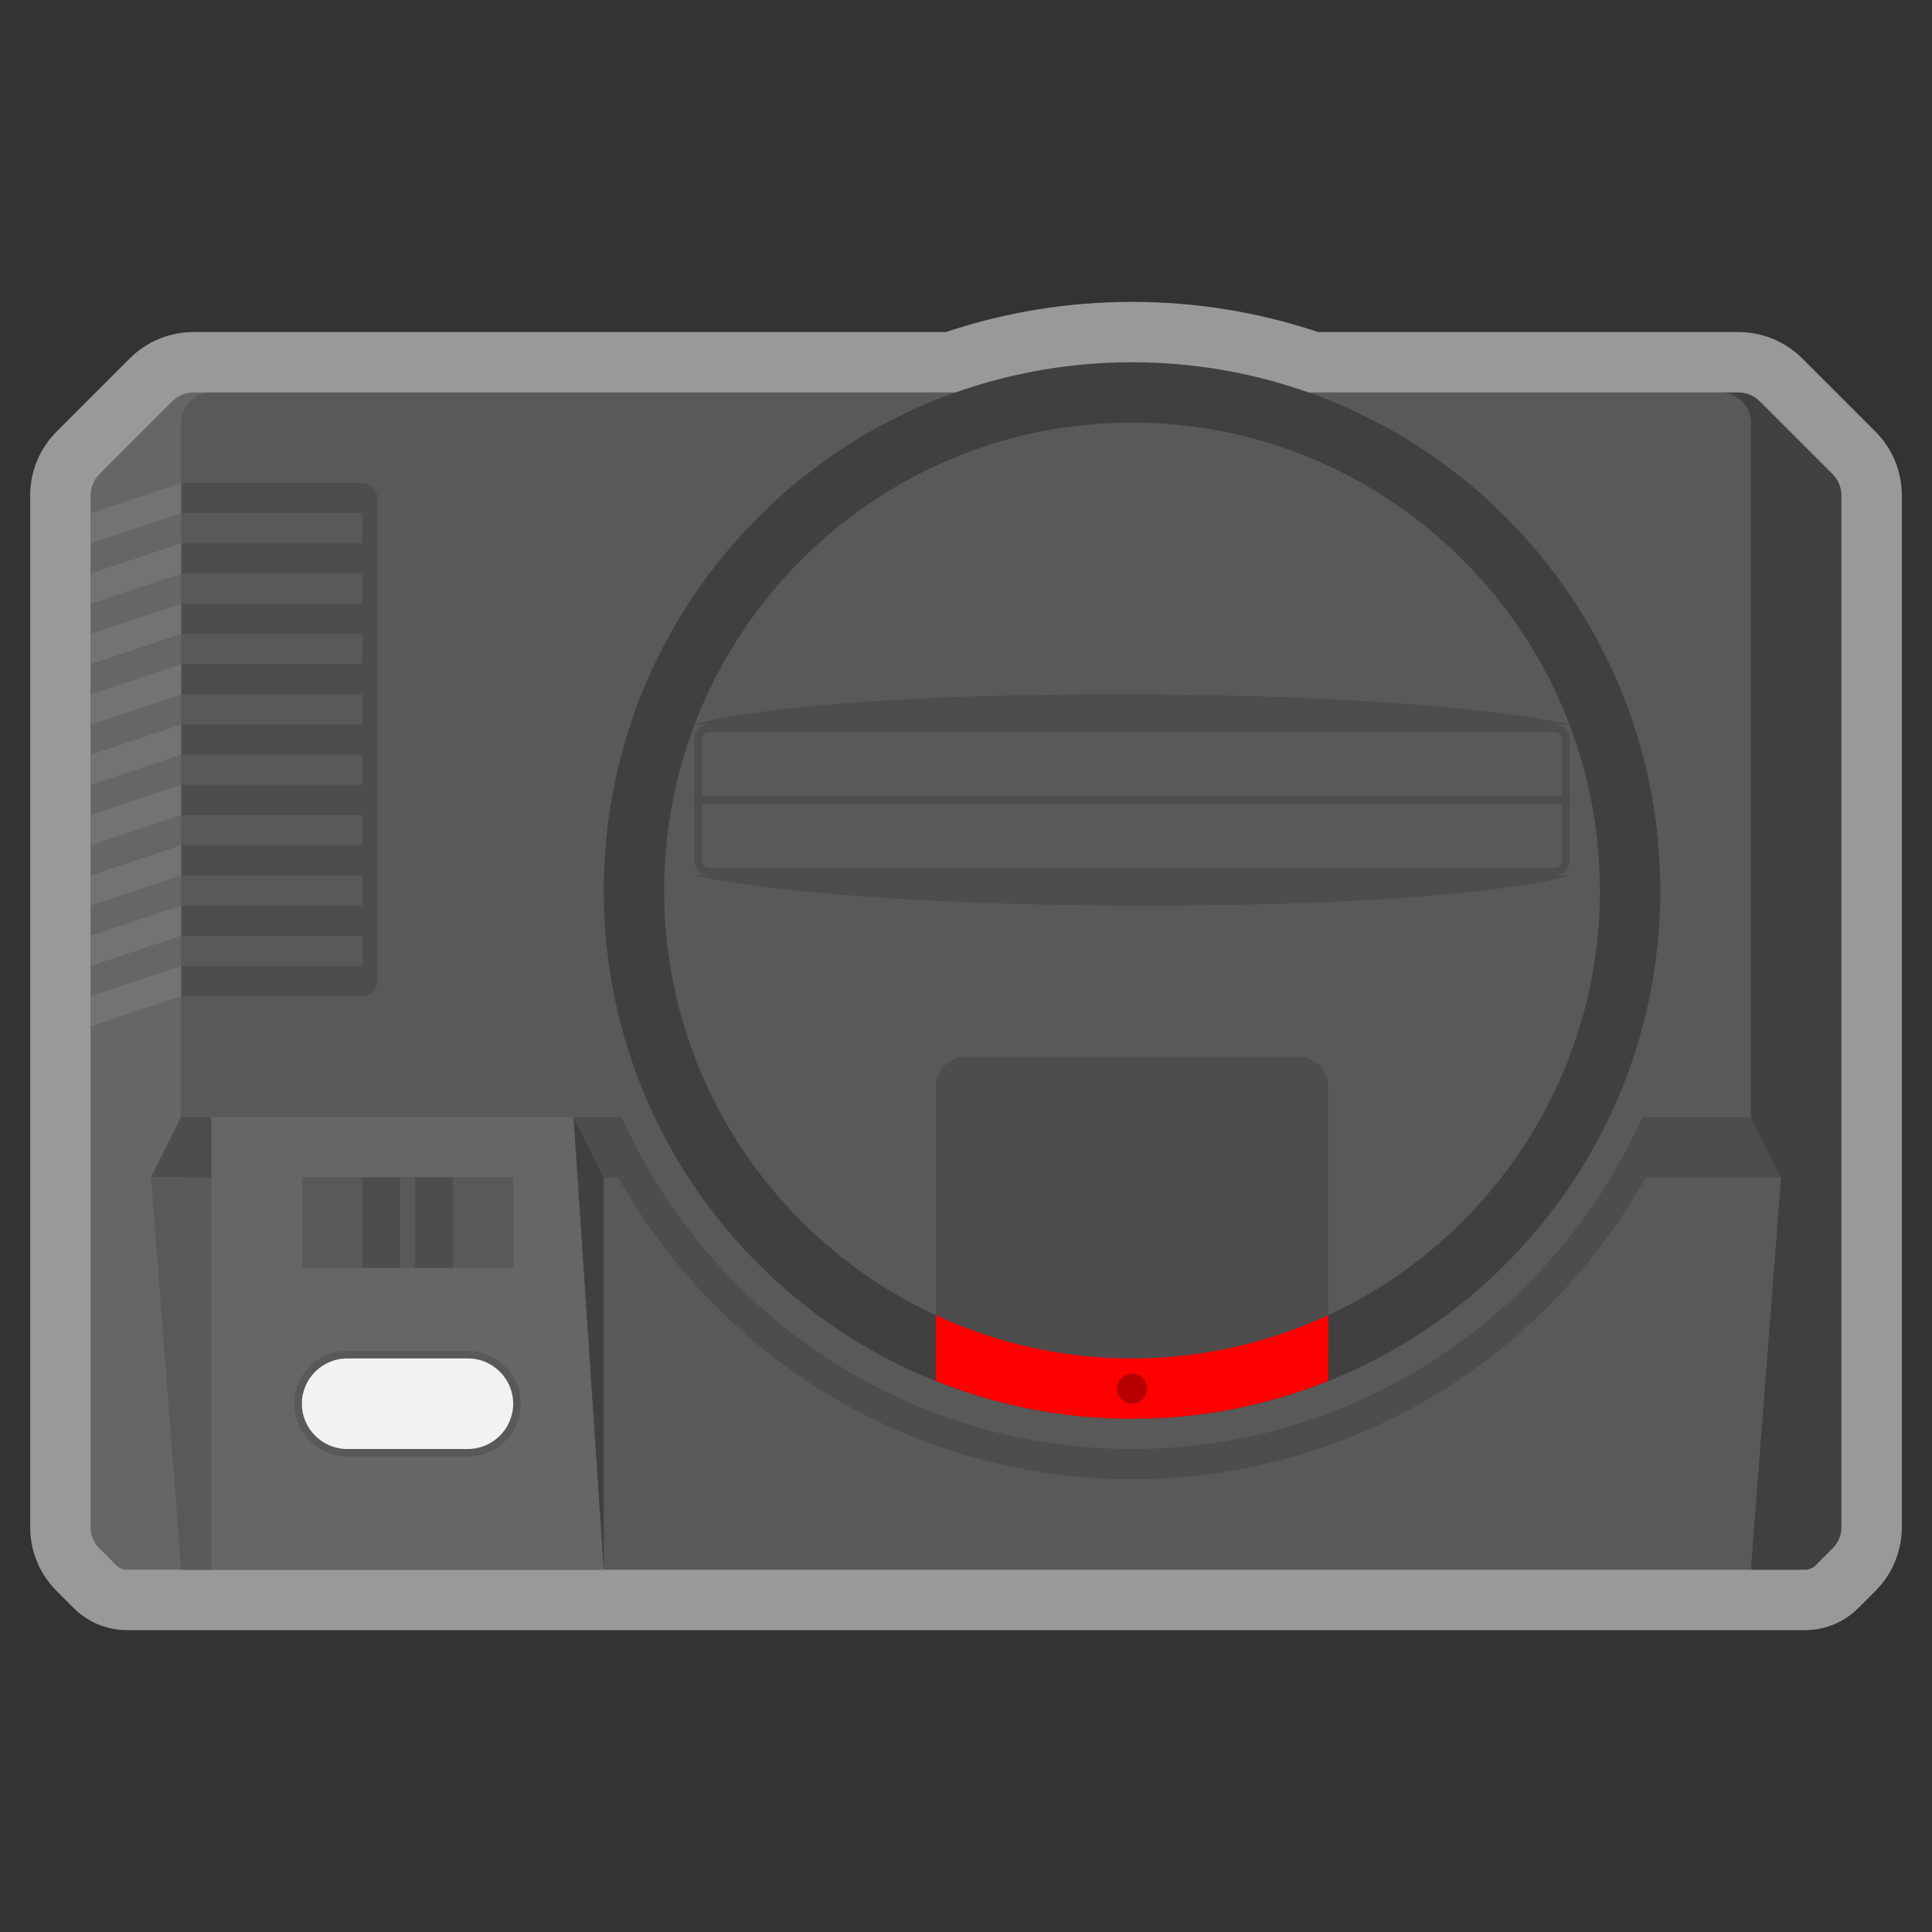 <?xml version="1.0" encoding="iso-8859-1"?>
<!-- Generator: Adobe Illustrator 28.0.0, SVG Export Plug-In . SVG Version: 6.00 Build 0)  -->
<svg version="1.1" id="Layer_1" xmlns="http://www.w3.org/2000/svg" xmlns:xlink="http://www.w3.org/1999/xlink" x="0px" y="0px"
	 viewBox="0 0 256 256" style="enable-background:new 0 0 256 256;" xml:space="preserve">
<rect x="0" y="0" width="256" height="256" fill="#333333" stroke="none"/>
<path style="opacity:0.5;fill:#FFFFFF;" d="M248.485,57.172l-9.657-9.657c-2.266-2.266-5.28-3.515-8.485-3.515H228h-53.328
	c-7.959-2.655-16.252-4-24.672-4s-16.712,1.345-24.672,4H28h-2.343c-3.205,0-6.219,1.248-8.485,3.515l-9.657,9.657
	C5.248,59.438,4,62.452,4,65.657V68v4v4v4v4v4v4v4v4v4v4v4v4v4v4v4v4v4v66.343c0,3.205,1.248,6.219,3.515,8.485l2.243,2.243
	c1.889,1.889,4.4,2.929,7.071,2.929H24h4h52h148h4h7.172c2.671,0,5.182-1.04,7.071-2.929l2.243-2.243
	c2.267-2.267,3.515-5.28,3.515-8.485V65.657C252,62.452,250.752,59.438,248.485,57.172z"/>
<path style="fill:#666666;" d="M22.828,53.172l-9.657,9.657C12.421,63.579,12,64.596,12,65.657v136.686
	c0,1.061,0.421,2.078,1.172,2.828l2.243,2.243c0.375,0.375,0.884,0.586,1.414,0.586H24l4-152l0,0v-4h-2.343
	C24.596,52,23.579,52.421,22.828,53.172z"/>
<path style="fill:#404040;" d="M242.828,62.828l-9.657-9.657c-0.75-0.75-1.768-1.172-2.828-1.172H228v4l0,0l4,152h7.172
	c0.53,0,1.039-0.211,1.414-0.586l2.243-2.243c0.75-0.75,1.172-1.768,1.172-2.828V65.657C244,64.596,243.579,63.579,242.828,62.828z"
	/>
<path style="fill:#595959;" d="M232,156V56c0-2.209-1.791-4-4-4H28c-2.209,0-4,1.791-4,4v152h204h4l4-52H232z"/>
<path style="fill:#404040;" d="M150,48c-38.66,0-70,31.34-70,70s31.34,70,70,70s70-31.34,70-70S188.66,48,150,48L150,48z"/>
<path style="fill:#595959;" d="M150,56c34.187,0,62,27.813,62,62s-27.813,62-62,62s-62-27.813-62-62S115.813,56,150,56"/>
<path style="fill:#4D4D4D;" d="M176,180h-52v-36c0-2.209,1.791-4,4-4h44c2.209,0,4,1.791,4,4V180z"/>
<path style="fill:#FF0000;" d="M176,182.991v-8.727c-7.913,3.672-16.718,5.736-26,5.736s-18.087-2.064-26-5.736v8.727
	c8.041,3.22,16.809,5.009,26,5.009S167.959,186.211,176,182.991z"/>
<path style="fill:#4D4D4D;" d="M92,96h116c0,0-16-4-60-4S92,96,92,96z"/>
<path style="fill:#4D4D4D;" d="M208,116H92c0,0,16,4,60,4S208,116,208,116z"/>
<path style="fill:#4D4D4D;" d="M206,97c0.551,0,1,0.449,1,1v16c0,0.551-0.449,1-1,1H94c-0.551,0-1-0.449-1-1V98c0-0.551,0.449-1,1-1
	H206 M206,96H94c-1.105,0-2,0.895-2,2v16c0,1.105,0.895,2,2,2h112c1.105,0,2-0.895,2-2V98C208,96.895,207.105,96,206,96L206,96z"/>
<rect x="92" y="105.5" style="fill:#4D4D4D;" width="116" height="1"/>
<circle style="fill:#B80000;" cx="150" cy="184" r="2"/>
<polygon style="fill:#666666;" points="80,208 28,208 28,148 76,148 "/>
<polygon style="fill:#404040;" points="76,148 80,156 80,208 "/>
<path style="fill:#595959;" d="M62,179H46c-3.86,0-7,3.14-7,7s3.14,7,7,7h16c3.86,0,7-3.14,7-7S65.86,179,62,179L62,179z"/>
<path style="fill:#F2F2F2;" d="M62,192H46c-3.3,0-6-2.7-6-6l0,0c0-3.3,2.7-6,6-6h16c3.3,0,6,2.7,6,6l0,0C68,189.3,65.3,192,62,192z"
	/>
<rect x="40" y="156" style="fill:#595959;" width="28" height="12"/>
<rect x="48" y="156" style="fill:#4D4D4D;" width="12" height="12"/>
<rect x="53" y="156" style="fill:#595959;" width="2" height="12"/>
<path style="fill:none;stroke:#737373;stroke-miterlimit:10;" d="M76,148"/>
<path style="fill:#4D4D4D;" d="M236,156l-4-8h-10.008H220h-2.378c-11.533,25.894-37.495,44-67.622,44s-56.088-18.106-67.622-44H80
	h-1.992H76l4,8h1.913c13.359,23.844,38.867,40,68.087,40s54.728-16.156,68.087-40H236z"/>
<rect x="24" y="64" style="fill:#4D4D4D;" width="24" height="4"/>
<rect x="24" y="72" style="fill:#4D4D4D;" width="24" height="4"/>
<rect x="24" y="80" style="fill:#4D4D4D;" width="24" height="4"/>
<rect x="24" y="88" style="fill:#4D4D4D;" width="24" height="4"/>
<rect x="24" y="96" style="fill:#4D4D4D;" width="24" height="4"/>
<rect x="24" y="104" style="fill:#4D4D4D;" width="24" height="4"/>
<rect x="24" y="112" style="fill:#4D4D4D;" width="24" height="4"/>
<rect x="24" y="120" style="fill:#4D4D4D;" width="24" height="4"/>
<rect x="24" y="128" style="fill:#4D4D4D;" width="24" height="4"/>
<g>
	<polygon style="fill:#737373;" points="12,68 24,64 24,68 12,72 	"/>
	<polygon style="fill:#737373;" points="12,76 24,72 24,76 12,80 	"/>
	<polygon style="fill:#737373;" points="12,84 24,80 24,84 12,88 	"/>
	<polygon style="fill:#737373;" points="12,92 24,88 24,92 12,96 	"/>
	<polygon style="fill:#737373;" points="12,100 24,96 24,100 12,104 	"/>
	<polygon style="fill:#737373;" points="12,108 24,104 24,108 12,112 	"/>
	<polygon style="fill:#737373;" points="12,116 24,112 24,116 12,120 	"/>
	<polygon style="fill:#737373;" points="12,124 24,120 24,124 12,128 	"/>
	<polygon style="fill:#737373;" points="12,132 24,128 24,132 12,136 	"/>
</g>
<path style="fill:#4D4D4D;" d="M48,132L48,132l0-68h0c1.105,0,2,0.895,2,2v64C50,131.105,49.105,132,48,132z"/>
<polygon style="fill:#595959;" points="24,208 28,208 28,156 20,156 "/>
<polygon style="fill:#4D4D4D;" points="28,156 20,156 24,148 28,148 "/>
</svg>
